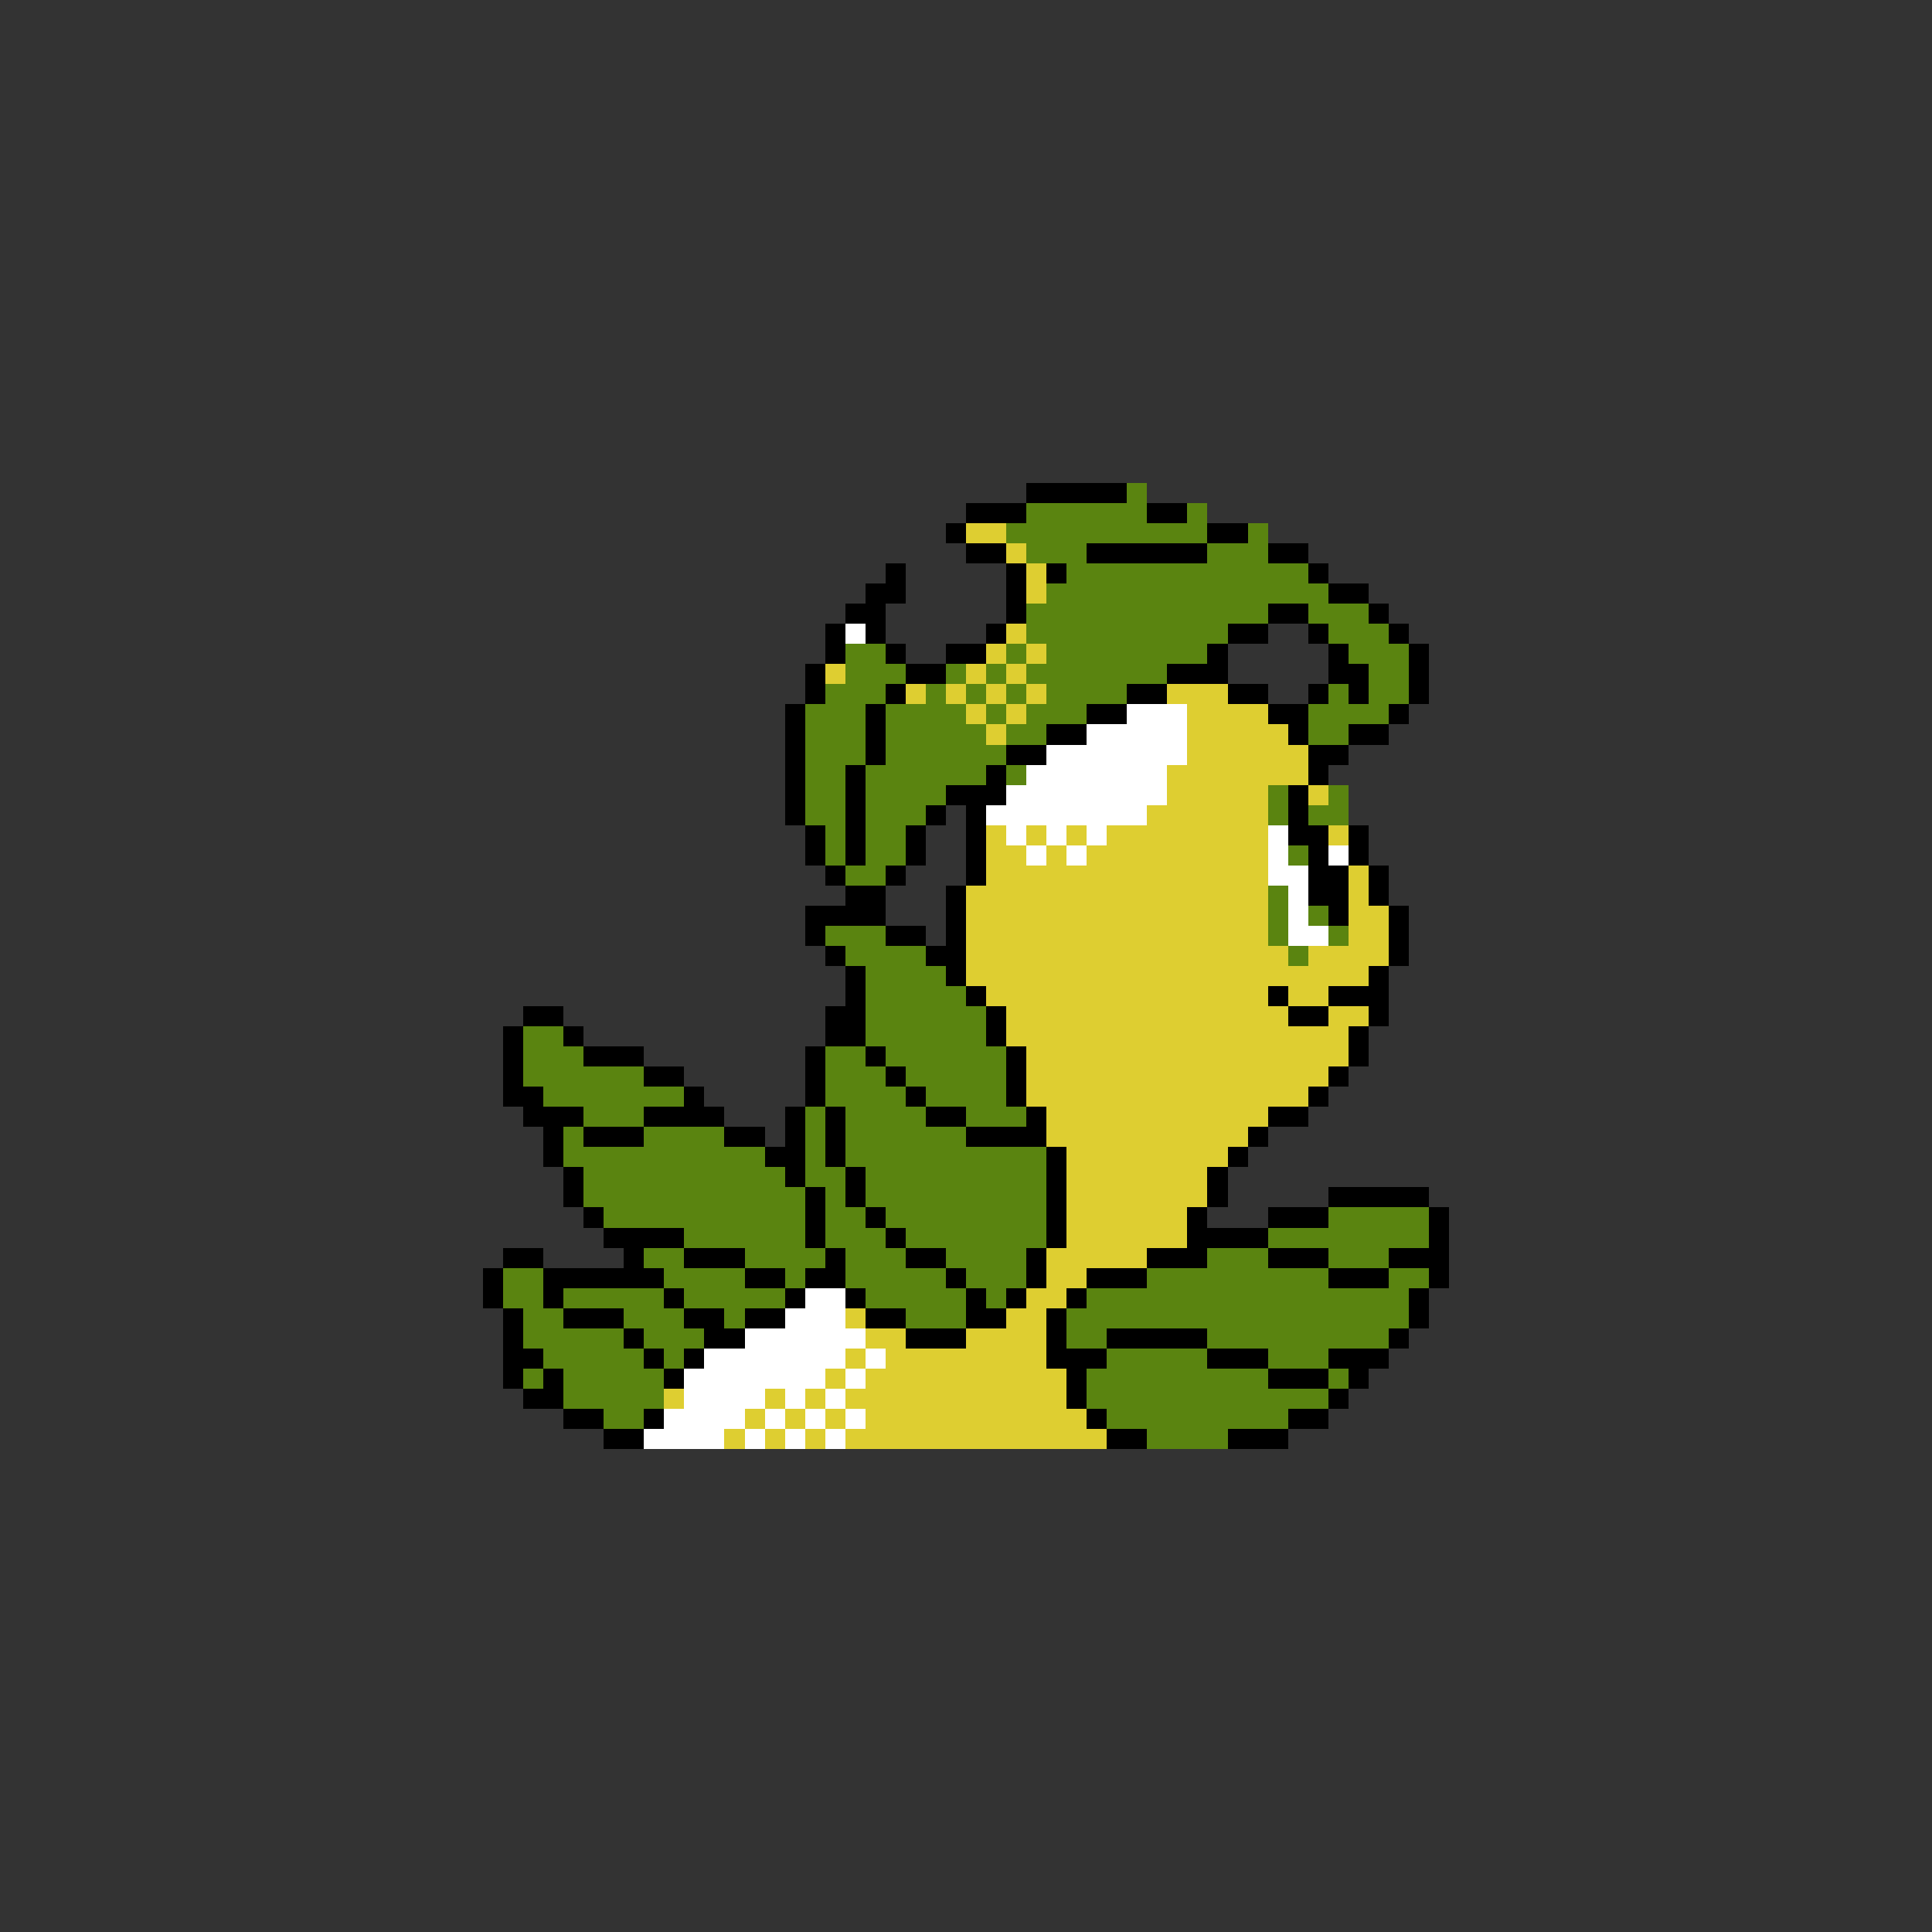 <svg xmlns="http://www.w3.org/2000/svg" viewBox="0 -0.5 96 96" shape-rendering="crispEdges">
<rect x="0" y="-0.5" width="96" height="96" fill="#333333" stroke="none"/>
<path stroke="#000000" d="M51 24h5M48 25h3M57 25h2M47 26h1M60 26h2M48 27h2M54 27h6M63 27h2M44 28h1M50 28h1M52 28h1M65 28h1M43 29h2M50 29h1M66 29h2M42 30h2M50 30h1M63 30h2M68 30h1M41 31h1M43 31h1M49 31h1M61 31h2M65 31h1M69 31h1M41 32h1M44 32h1M47 32h2M60 32h1M66 32h1M70 32h1M40 33h1M45 33h2M58 33h3M66 33h2M70 33h1M40 34h1M44 34h1M56 34h2M61 34h2M65 34h1M67 34h1M70 34h1M39 35h1M43 35h1M54 35h2M63 35h2M69 35h1M39 36h1M43 36h1M52 36h2M64 36h1M67 36h2M39 37h1M43 37h1M50 37h2M65 37h2M39 38h1M42 38h1M49 38h1M65 38h1M39 39h1M42 39h1M47 39h3M64 39h1M39 40h1M42 40h1M46 40h1M48 40h1M64 40h1M40 41h1M42 41h1M45 41h1M48 41h1M64 41h2M67 41h1M40 42h1M42 42h1M45 42h1M48 42h1M65 42h1M67 42h1M41 43h1M44 43h1M48 43h1M65 43h2M68 43h1M42 44h2M47 44h1M65 44h2M68 44h1M40 45h4M47 45h1M66 45h1M69 45h1M40 46h1M44 46h2M47 46h1M69 46h1M41 47h1M46 47h2M69 47h1M42 48h1M47 48h1M68 48h1M42 49h1M48 49h1M63 49h1M66 49h3M26 50h2M41 50h2M49 50h1M64 50h2M68 50h1M25 51h1M28 51h1M41 51h2M49 51h1M67 51h1M25 52h1M29 52h3M40 52h1M43 52h1M50 52h1M67 52h1M25 53h1M32 53h2M40 53h1M44 53h1M50 53h1M66 53h1M25 54h2M34 54h1M40 54h1M45 54h1M50 54h1M65 54h1M26 55h3M32 55h4M39 55h1M41 55h1M46 55h2M51 55h1M63 55h2M27 56h1M29 56h3M36 56h2M39 56h1M41 56h1M48 56h4M62 56h1M27 57h1M38 57h2M41 57h1M52 57h1M61 57h1M28 58h1M39 58h1M42 58h1M52 58h1M60 58h1M28 59h1M40 59h1M42 59h1M52 59h1M60 59h1M66 59h5M29 60h1M40 60h1M43 60h1M52 60h1M59 60h1M63 60h3M71 60h1M30 61h4M40 61h1M44 61h1M52 61h1M59 61h4M71 61h1M25 62h2M31 62h1M34 62h3M41 62h1M45 62h2M51 62h1M57 62h3M63 62h3M69 62h3M24 63h1M27 63h6M37 63h2M40 63h2M47 63h1M51 63h1M54 63h3M66 63h3M71 63h1M24 64h1M27 64h1M33 64h1M39 64h1M42 64h1M48 64h1M50 64h1M53 64h1M70 64h1M25 65h1M28 65h3M34 65h2M37 65h2M43 65h2M48 65h2M52 65h1M70 65h1M25 66h1M31 66h1M35 66h2M45 66h3M52 66h1M55 66h5M69 66h1M25 67h2M32 67h1M34 67h1M52 67h3M60 67h3M66 67h3M25 68h1M27 68h1M33 68h1M53 68h1M63 68h3M67 68h1M26 69h2M53 69h1M66 69h1M28 70h2M32 70h1M54 70h1M64 70h2M30 71h2M55 71h2M61 71h3" />
<path stroke="#5a8410" d="M56 24h1M51 25h6M59 25h1M50 26h10M62 26h1M51 27h3M60 27h3M53 28h12M52 29h14M51 30h12M65 30h3M51 31h10M66 31h3M42 32h2M50 32h1M52 32h8M67 32h3M42 33h3M47 33h1M49 33h1M51 33h7M68 33h2M41 34h3M46 34h1M48 34h1M50 34h1M52 34h4M66 34h1M68 34h2M40 35h3M44 35h4M49 35h1M51 35h3M65 35h4M40 36h3M44 36h5M50 36h2M65 36h2M40 37h3M44 37h6M40 38h2M43 38h6M50 38h1M40 39h2M43 39h4M63 39h1M66 39h1M40 40h2M43 40h3M63 40h1M65 40h2M41 41h1M43 41h2M41 42h1M43 42h2M64 42h1M42 43h2M63 44h1M63 45h1M65 45h1M41 46h3M63 46h1M66 46h1M42 47h4M64 47h1M43 48h4M43 49h5M43 50h6M26 51h2M43 51h6M26 52h3M41 52h2M44 52h6M26 53h6M41 53h3M45 53h5M27 54h7M41 54h4M46 54h4M29 55h3M40 55h1M42 55h4M48 55h3M28 56h1M32 56h4M40 56h1M42 56h6M28 57h10M40 57h1M42 57h10M29 58h10M40 58h2M43 58h9M29 59h11M41 59h1M43 59h9M30 60h10M41 60h2M44 60h8M66 60h5M34 61h6M41 61h3M45 61h7M63 61h8M32 62h2M37 62h4M42 62h3M47 62h4M60 62h3M66 62h3M25 63h2M33 63h4M39 63h1M42 63h5M48 63h3M57 63h9M69 63h2M25 64h2M28 64h5M34 64h5M43 64h5M49 64h1M54 64h16M26 65h2M31 65h3M36 65h1M45 65h3M53 65h17M26 66h5M32 66h3M53 66h2M60 66h9M27 67h5M33 67h1M55 67h5M63 67h3M26 68h1M28 68h5M54 68h9M66 68h1M28 69h5M54 69h12M30 70h2M55 70h9M57 71h4" />
<path stroke="#dece31" d="M48 26h2M50 27h1M51 28h1M51 29h1M50 31h1M49 32h1M51 32h1M41 33h1M48 33h1M50 33h1M45 34h1M47 34h1M49 34h1M51 34h1M58 34h3M48 35h1M50 35h1M59 35h4M49 36h1M59 36h5M59 37h6M58 38h7M58 39h5M65 39h1M57 40h6M49 41h1M51 41h1M53 41h1M55 41h8M66 41h1M49 42h2M52 42h1M54 42h9M49 43h14M67 43h1M48 44h15M67 44h1M48 45h15M67 45h2M48 46h15M67 46h2M48 47h16M65 47h4M48 48h20M49 49h14M64 49h2M50 50h14M66 50h2M50 51h17M51 52h16M51 53h15M51 54h14M52 55h11M52 56h10M53 57h8M53 58h7M53 59h7M53 60h6M53 61h6M52 62h5M52 63h2M51 64h2M42 65h1M50 65h2M43 66h2M48 66h4M42 67h1M44 67h8M41 68h1M43 68h10M33 69h1M38 69h1M40 69h1M42 69h11M37 70h1M39 70h1M41 70h1M43 70h11M36 71h1M38 71h1M40 71h1M42 71h13" />
<path stroke="#ffffff" d="M42 31h1M56 35h3M54 36h5M52 37h7M51 38h7M50 39h8M49 40h8M50 41h1M52 41h1M54 41h1M63 41h1M51 42h1M53 42h1M63 42h1M66 42h1M63 43h2M64 44h1M64 45h1M64 46h2M40 64h2M39 65h3M37 66h6M35 67h7M43 67h1M34 68h7M42 68h1M34 69h4M39 69h1M41 69h1M33 70h4M38 70h1M40 70h1M42 70h1M32 71h4M37 71h1M39 71h1M41 71h1" />
</svg>